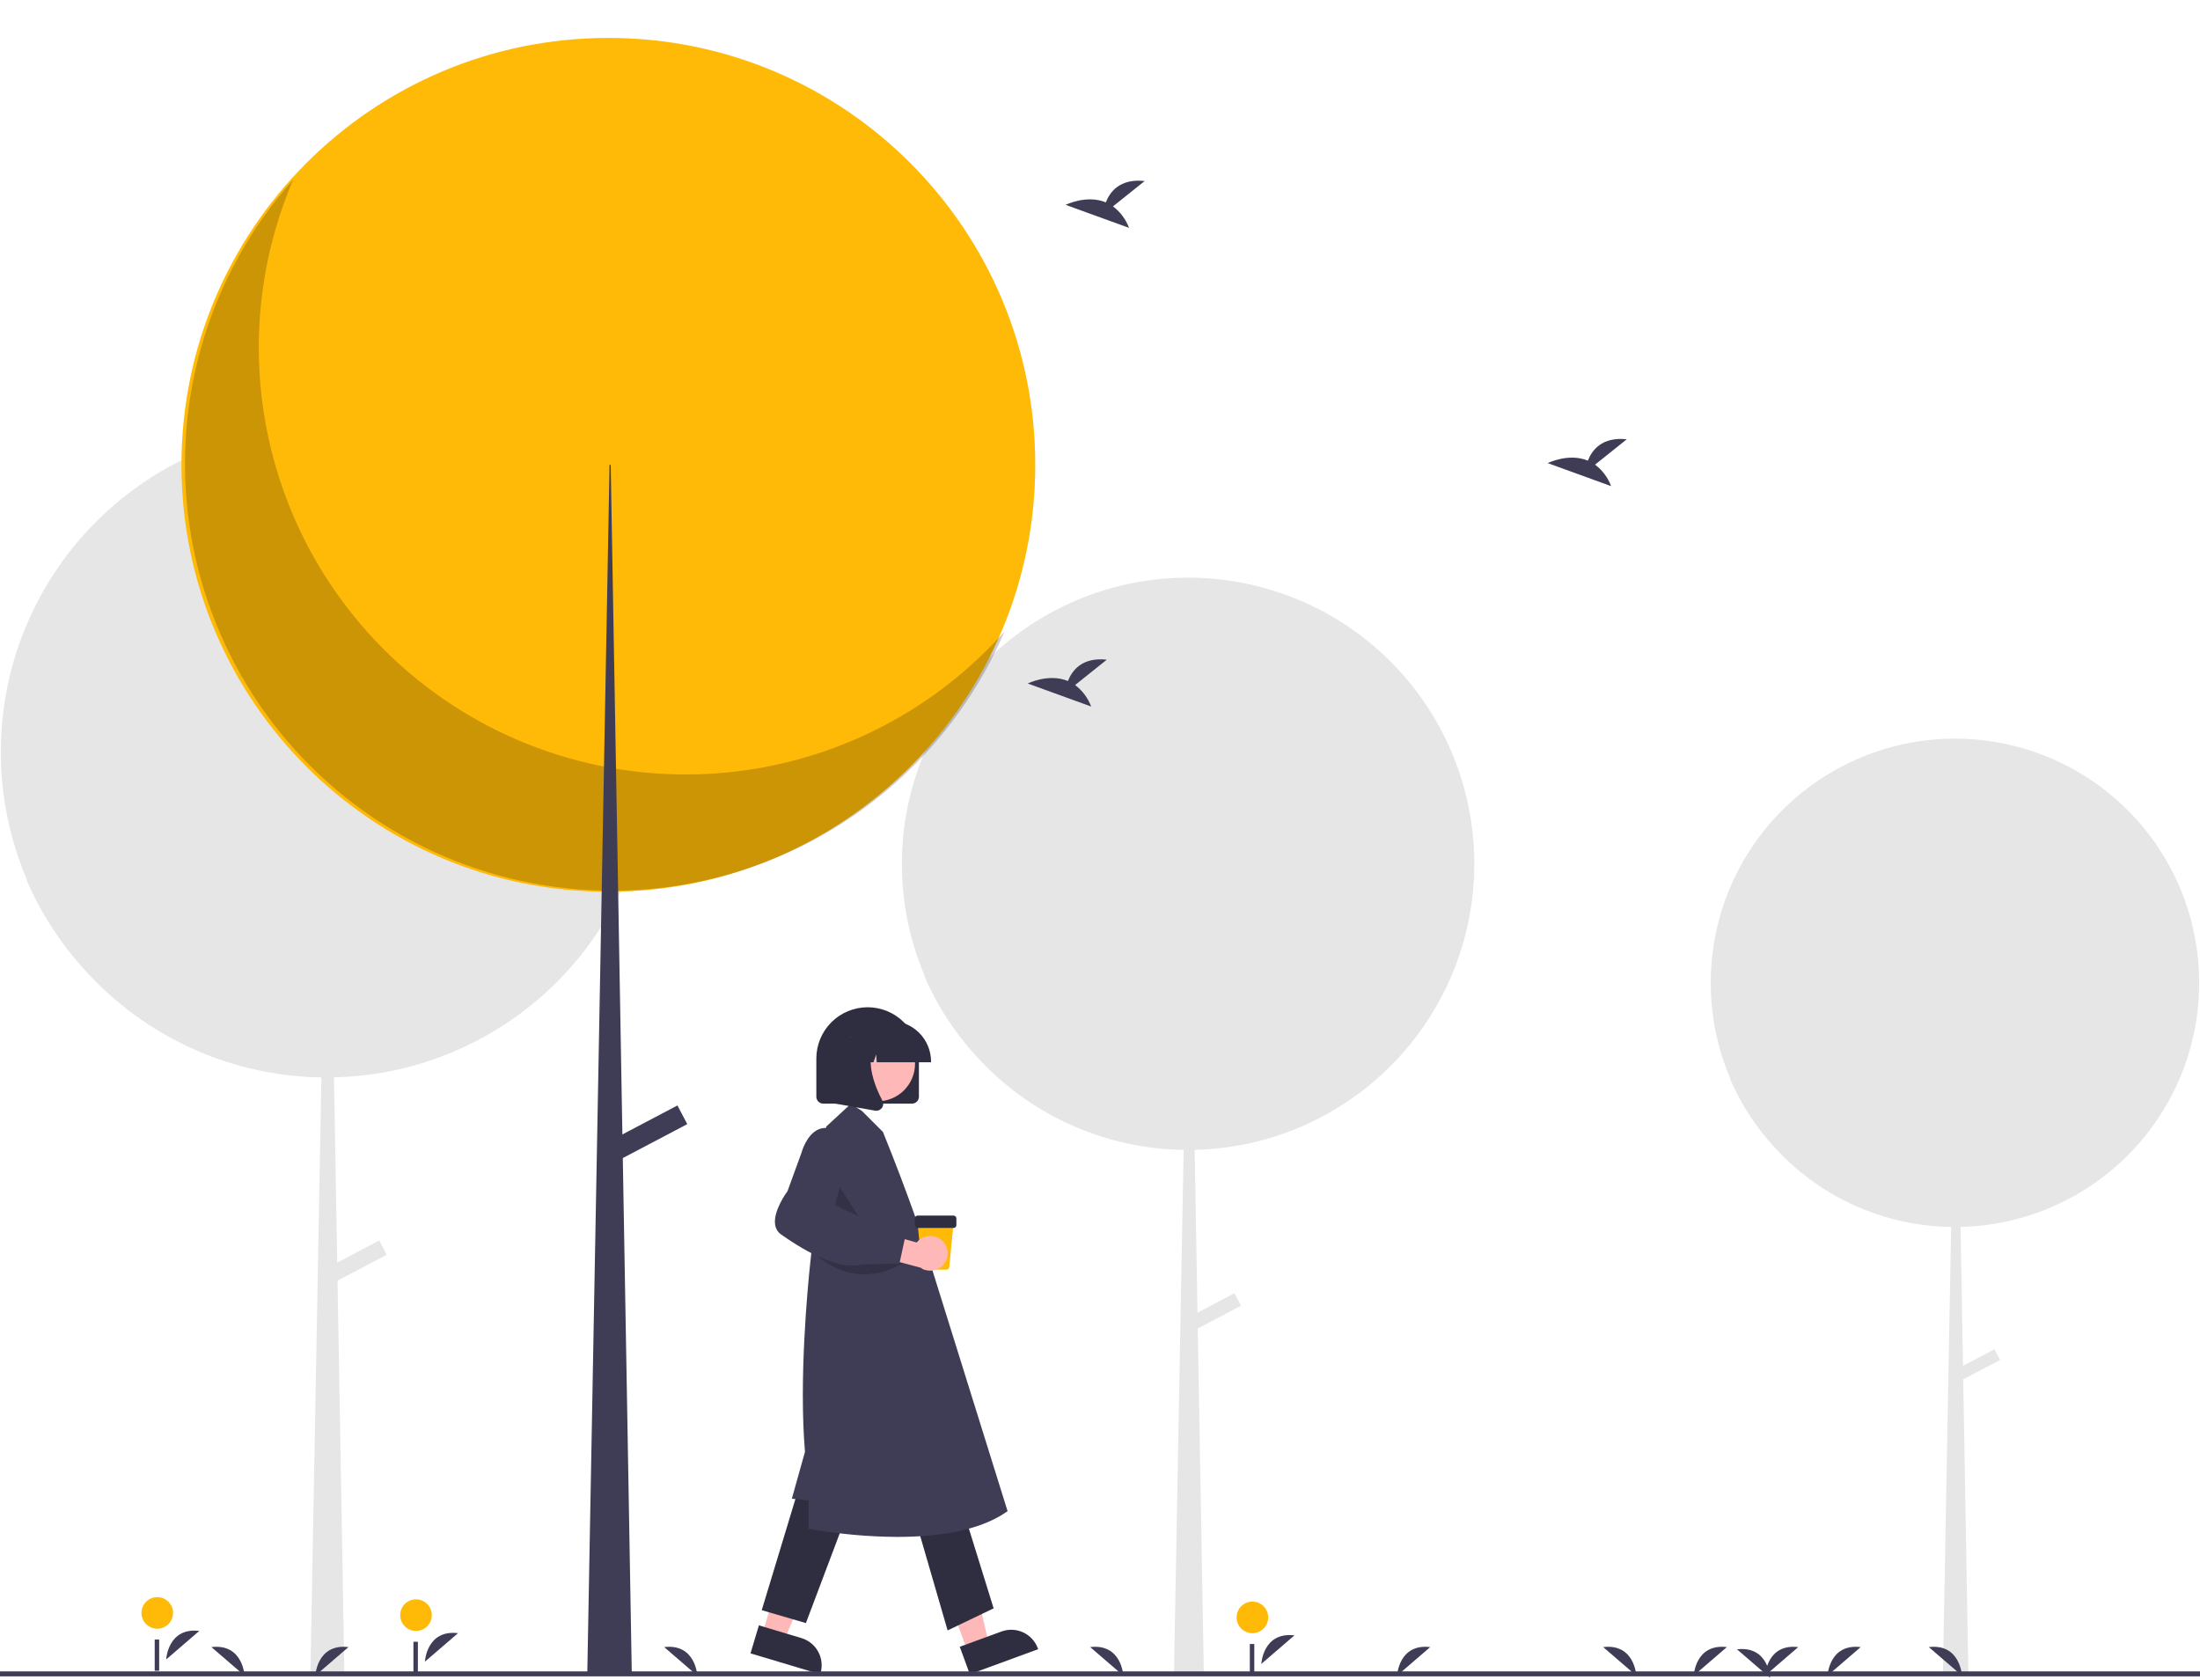 <svg width="888" height="678" viewBox="0 0 888 678" fill="none" xmlns="http://www.w3.org/2000/svg">
    <g clip-path="url(#clip0)">
        <path d="M307.693 659.535L316.417 662.148L330.648 629.74L317.772 625.884L307.693 659.535Z" fill="#FFB8B8"/>
        <path d="M306.32 656.02L323.502 661.166L323.503 661.166C326.407 662.036 328.846 664.024 330.284 666.693C331.722 669.361 332.042 672.491 331.172 675.395L331.065 675.751L302.934 667.325L306.32 656.02Z" fill="#2F2E41"/>
        <path d="M390.602 666.663L399.153 663.528L391.13 629.055L378.51 633.682L390.602 666.663Z" fill="#FFB8B8"/>
        <path d="M387.398 664.671L404.237 658.497L404.238 658.496C407.084 657.453 410.228 657.583 412.978 658.858C415.729 660.133 417.86 662.447 418.904 665.293L419.031 665.642L391.46 675.751L387.398 664.671Z" fill="#2F2E41"/>
        <path d="M322.321 600.868L307.464 649.897L325.292 655.097L342.378 609.782L322.321 600.868Z" fill="#2F2E41"/>
        <path d="M369.121 612.011L382.493 658.068L401.064 649.154L387.693 606.068L369.121 612.011Z" fill="#2F2E41"/>
        <path d="M362.162 620.318C350.27 620.263 338.406 619.169 326.705 617.047L326.407 616.987V605.657L319.617 604.903L324.917 585.975C322.446 556.815 325.957 519.886 327.092 509.256C327.352 506.764 327.524 505.365 327.524 505.365L333.482 454.715L343.453 445.512L347.982 448.46L356.384 456.861C366.15 480.896 373.899 503.522 373.948 504.976L406.699 609.929L406.479 610.085C395.106 618.113 377.77 620.318 362.162 620.318Z" fill="#3F3D56"/>
        <path opacity="0.2" d="M337.708 477.181L335.418 491.475L350.921 497.87L337.708 477.181Z" fill="black"/>
        <path d="M368.128 445.438H332.284C331.547 445.437 330.84 445.143 330.319 444.622C329.797 444.101 329.504 443.394 329.503 442.656V427.207C329.514 421.723 331.7 416.467 335.581 412.594C339.463 408.72 344.722 406.544 350.206 406.544C355.69 406.544 360.95 408.72 364.831 412.594C368.712 416.467 370.898 421.723 370.909 427.207V442.656C370.908 443.394 370.615 444.101 370.094 444.622C369.572 445.143 368.865 445.437 368.128 445.438V445.438Z" fill="#2F2E41"/>
        <path d="M354.164 444.507C362.547 444.507 369.342 437.711 369.342 429.328C369.342 420.945 362.547 414.149 354.164 414.149C345.781 414.149 338.985 420.945 338.985 429.328C338.985 437.711 345.781 444.507 354.164 444.507Z" fill="#FFB8B8"/>
        <path d="M375.807 428.751H353.889L353.665 425.605L352.541 428.751H349.166L348.721 422.515L346.493 428.751H339.963V428.442C339.968 424.101 341.695 419.938 344.765 416.868C347.835 413.797 351.998 412.07 356.34 412.065H359.43C363.772 412.07 367.935 413.797 371.005 416.868C374.075 419.938 375.802 424.1 375.807 428.442V428.751Z" fill="#2F2E41"/>
        <path d="M353.71 448.321C353.545 448.321 353.38 448.307 353.218 448.278L337.169 445.446V418.922H354.836L354.398 419.432C348.313 426.529 352.897 438.038 356.172 444.266C356.413 444.722 356.521 445.237 356.482 445.752C356.444 446.266 356.261 446.76 355.954 447.175C355.698 447.53 355.36 447.819 354.97 448.018C354.58 448.218 354.148 448.321 353.71 448.321V448.321Z" fill="#2F2E41"/>
        <path d="M382.029 512.433H373.231C372.949 512.434 372.677 512.33 372.468 512.14C372.259 511.95 372.128 511.689 372.101 511.408L370.34 493.359H384.919L383.159 511.408C383.132 511.689 383.001 511.95 382.792 512.14C382.583 512.33 382.311 512.434 382.029 512.433V512.433Z" fill="#FFBA08"/>
        <path d="M384.896 495.63H370.364C370.063 495.63 369.774 495.51 369.561 495.297C369.348 495.084 369.229 494.796 369.228 494.495V491.77C369.229 491.469 369.348 491.18 369.561 490.967C369.774 490.755 370.063 490.635 370.364 490.635H384.896C385.197 490.635 385.486 490.755 385.699 490.967C385.911 491.18 386.031 491.469 386.031 491.77V494.495C386.031 494.796 385.911 495.084 385.699 495.297C385.486 495.51 385.197 495.63 384.896 495.63V495.63Z" fill="#2F2E41"/>
        <path opacity="0.2" d="M327.892 504.667C331.932 509.345 337.412 512.547 343.47 513.772C349.528 514.996 355.821 514.173 361.36 511.432L364.664 509.797L327.892 504.667Z" fill="black"/>
        <path d="M380.711 501.173C380.034 500.412 379.198 499.809 378.263 499.407C377.327 499.004 376.315 498.811 375.297 498.842C374.279 498.872 373.28 499.126 372.371 499.585C371.462 500.043 370.664 500.695 370.034 501.495L354.709 497.193L349.823 505.869L371.551 511.641C372.965 512.61 374.686 513.026 376.387 512.812C378.088 512.597 379.651 511.766 380.78 510.475C381.909 509.185 382.526 507.526 382.513 505.811C382.5 504.097 381.859 502.446 380.711 501.173V501.173Z" fill="#FFB8B8"/>
        <path d="M344.139 510.801C336.852 510.801 326.993 506.529 315.29 498.255C314.637 497.803 314.086 497.22 313.671 496.544C313.255 495.868 312.985 495.113 312.876 494.327C312.013 488.858 317.348 481.464 317.871 480.755L323.479 465.355C323.543 465.105 325.351 458.441 329.888 456.07C330.843 455.581 331.893 455.303 332.966 455.257C334.039 455.212 335.108 455.399 336.102 455.806C344.744 458.953 337.996 483.254 337.069 486.441L348.52 491.83L355.791 496.465L365.748 497.507L363.045 510.019L347.922 510.359C346.684 510.662 345.413 510.81 344.139 510.801V510.801Z" fill="#3F3D56"/>
        <path d="M887.675 396.659C887.667 382.038 884.407 367.601 878.13 354.395C871.854 341.19 862.719 329.545 851.386 320.306C840.054 311.067 826.808 304.465 812.609 300.977C798.409 297.49 783.612 297.205 769.289 300.142C754.966 303.08 741.475 309.167 729.795 317.963C718.115 326.758 708.538 338.041 701.757 350.996C694.976 363.95 691.162 378.25 690.591 392.86C690.02 407.47 692.706 422.025 698.454 435.468C698.358 435.361 698.258 435.257 698.162 435.149C702.541 445.355 708.611 454.748 716.116 462.932C716.139 462.957 716.162 462.981 716.184 463.006C716.79 463.666 717.399 464.322 718.022 464.965C727.031 474.361 737.816 481.874 749.752 487.068C761.687 492.261 774.536 495.032 787.551 495.219L784.22 676.148H794.512L792.429 556.733L807.316 548.895L805.045 544.582L792.334 551.274L791.356 495.21C817.102 494.62 841.595 483.978 859.596 465.56C877.596 447.143 887.674 422.412 887.675 396.659V396.659Z" fill="#E6E6E6"/>
        <path d="M595.087 348.612C595.078 331.477 591.257 314.558 583.902 299.082C576.547 283.606 565.841 269.96 552.56 259.133C539.28 248.306 523.757 240.568 507.116 236.481C490.476 232.394 473.135 232.06 456.349 235.502C439.564 238.945 423.754 246.079 410.066 256.386C396.378 266.694 385.154 279.917 377.208 295.098C369.262 310.279 364.792 327.038 364.122 344.159C363.453 361.281 366.601 378.338 373.337 394.093C373.224 393.967 373.108 393.845 372.995 393.719C378.127 405.679 385.24 416.686 394.036 426.278C394.062 426.307 394.089 426.335 394.116 426.364C394.825 427.137 395.539 427.907 396.269 428.661C406.826 439.672 419.466 448.476 433.454 454.563C447.441 460.649 462.499 463.896 477.752 464.115L473.848 676.148H485.908L483.467 536.204L500.913 527.019L498.252 521.964L483.356 529.806L482.21 464.105C512.382 463.413 541.086 450.941 562.181 429.358C583.276 407.774 595.087 378.792 595.087 348.612V348.612Z" fill="#E6E6E6"/>
        <path d="M263.259 303.418C263.249 283.919 258.901 264.666 250.531 247.055C242.16 229.443 229.977 213.915 214.864 201.593C199.751 189.272 182.086 180.467 163.15 175.816C144.213 171.165 124.48 170.784 105.378 174.702C86.276 178.62 68.285 186.738 52.709 198.467C37.132 210.197 24.36 225.245 15.317 242.521C6.274 259.796 1.187 278.867 0.426 298.352C-0.336 317.836 3.246 337.246 10.912 355.175C10.784 355.032 10.651 354.893 10.523 354.749C16.362 368.359 24.457 380.886 34.467 391.801C34.497 391.834 34.527 391.866 34.557 391.899C35.365 392.779 36.177 393.655 37.008 394.512C49.022 407.043 63.405 417.062 79.323 423.988C95.241 430.914 112.376 434.609 129.733 434.859L125.291 676.148H139.016L136.238 516.895L156.091 506.442L153.062 500.69L136.111 509.614L134.807 434.847C169.142 434.06 201.807 419.867 225.812 395.305C249.818 370.744 263.258 337.763 263.259 303.418V303.418Z" fill="#E6E6E6"/>
        <path d="M245.559 359.928C340.724 359.928 417.871 282.781 417.871 187.616C417.871 92.451 340.724 15.305 245.559 15.305C150.394 15.305 73.247 92.451 73.247 187.616C73.247 282.781 150.394 359.928 245.559 359.928Z" fill="#FFBA08"/>
        <path opacity="0.2" d="M118.329 72.526C102.257 110.123 100.076 152.21 112.178 191.267C124.28 230.324 149.875 263.805 184.39 285.728C218.905 307.65 260.09 316.586 300.587 310.938C341.084 305.289 378.252 285.425 405.452 254.895C395.633 277.866 380.938 298.427 362.384 315.154C343.831 331.881 321.862 344.374 298.001 351.769C274.139 359.163 248.956 361.28 224.195 357.975C199.434 354.67 175.687 346.022 154.6 332.628C133.513 319.235 115.591 301.417 102.074 280.409C88.557 259.401 79.769 235.705 76.319 210.964C72.869 186.223 74.839 161.027 82.093 137.123C89.347 113.218 101.711 91.177 118.329 72.526V72.526Z" fill="black"/>
        <path d="M246.032 187.616H246.506L255.027 676.148H237.038L246.032 187.616Z" fill="#3F3D56"/>
        <path d="M273.438 446.177L244.954 461.173L248.923 468.713L277.407 453.717L273.438 446.177Z" fill="#3F3D56"/>
        <path d="M509.115 671.578C509.115 671.578 509.737 658.552 522.482 660.066Z" fill="#3F3D56"/>
        <path d="M505.514 659.182C509.037 659.182 511.893 656.326 511.893 652.803C511.893 649.28 509.037 646.425 505.514 646.425C501.991 646.425 499.135 649.28 499.135 652.803C499.135 656.326 501.991 659.182 505.514 659.182Z" fill="#FFBA08"/>
        <path d="M506.277 663.544H504.476V676.148H506.277V663.544Z" fill="#3F3D56"/>
        <path d="M67.083 669.778C67.083 669.778 67.705 656.751 80.449 658.266Z" fill="#3F3D56"/>
        <path d="M63.482 657.381C67.005 657.381 69.86 654.526 69.86 651.003C69.86 647.48 67.005 644.624 63.482 644.624C59.959 644.624 57.103 647.48 57.103 651.003C57.103 654.526 59.959 657.381 63.482 657.381Z" fill="#FFBA08"/>
        <path d="M64.245 661.744H62.444V674.348H64.245V661.744Z" fill="#3F3D56"/>
        <path d="M171.514 670.678C171.514 670.678 172.136 657.652 184.881 659.166Z" fill="#3F3D56"/>
        <path d="M167.913 658.282C171.436 658.282 174.292 655.426 174.292 651.903C174.292 648.38 171.436 645.524 167.913 645.524C164.39 645.524 161.534 648.38 161.534 651.903C161.534 655.426 164.39 658.282 167.913 658.282Z" fill="#FFBA08"/>
        <path d="M168.676 662.644H166.875V675.248H168.676V662.644Z" fill="#3F3D56"/>
        <path d="M449.243 83.299L462.038 73.065C452.098 71.968 448.014 77.389 446.343 81.68C438.578 78.456 430.124 82.681 430.124 82.681L455.724 91.975C454.433 88.526 452.185 85.516 449.243 83.299V83.299Z" fill="#3F3D56"/>
        <path d="M643.827 187.54L656.622 177.306C646.682 176.21 642.598 181.631 640.927 185.921C633.161 182.697 624.708 186.923 624.708 186.923L650.308 196.216C649.016 192.767 646.768 189.757 643.827 187.54V187.54Z" fill="#3F3D56"/>
        <path d="M433.955 276.492L446.749 266.259C436.81 265.162 432.726 270.583 431.054 274.874C423.289 271.649 414.835 275.875 414.835 275.875L440.435 285.169C439.144 281.72 436.896 278.71 433.955 276.492Z" fill="#3F3D56"/>
        <path d="M683.655 676.307C683.655 676.307 684.277 663.28 697.022 664.794Z" fill="#3F3D56"/>
        <path d="M563.919 676.307C563.919 676.307 564.541 663.28 577.286 664.794Z" fill="#3F3D56"/>
        <path d="M127.289 676.307C127.289 676.307 127.91 663.28 140.655 664.794Z" fill="#3F3D56"/>
        <path d="M737.671 676.307C737.671 676.307 738.293 663.28 751.038 664.794Z" fill="#3F3D56"/>
        <path d="M712.464 676.307C712.464 676.307 713.086 663.28 725.83 664.794Z" fill="#3F3D56"/>
        <path d="M660.465 676.307C660.465 676.307 659.843 663.28 647.099 664.794Z" fill="#3F3D56"/>
        <path d="M453.403 676.307C453.403 676.307 452.781 663.28 440.037 664.794Z" fill="#3F3D56"/>
        <path d="M281.452 676.307C281.452 676.307 280.83 663.28 268.085 664.794Z" fill="#3F3D56"/>
        <path d="M98.697 676.307C98.697 676.307 98.075 663.28 85.331 664.794Z" fill="#3F3D56"/>
        <path d="M791.904 676.307C791.904 676.307 791.283 663.28 778.538 664.794Z" fill="#3F3D56"/>
        <path d="M714.481 677.207C714.481 677.207 713.859 664.18 701.115 665.694Z" fill="#3F3D56"/>
        <path d="M888 674.604H0V676.604H888V674.604Z" fill="#3F3D56"/>
    </g>
    <defs>
        <clipPath id="clip0">
            <rect width="888" height="677.207" fill="white"/>
        </clipPath>
    </defs>
</svg>
